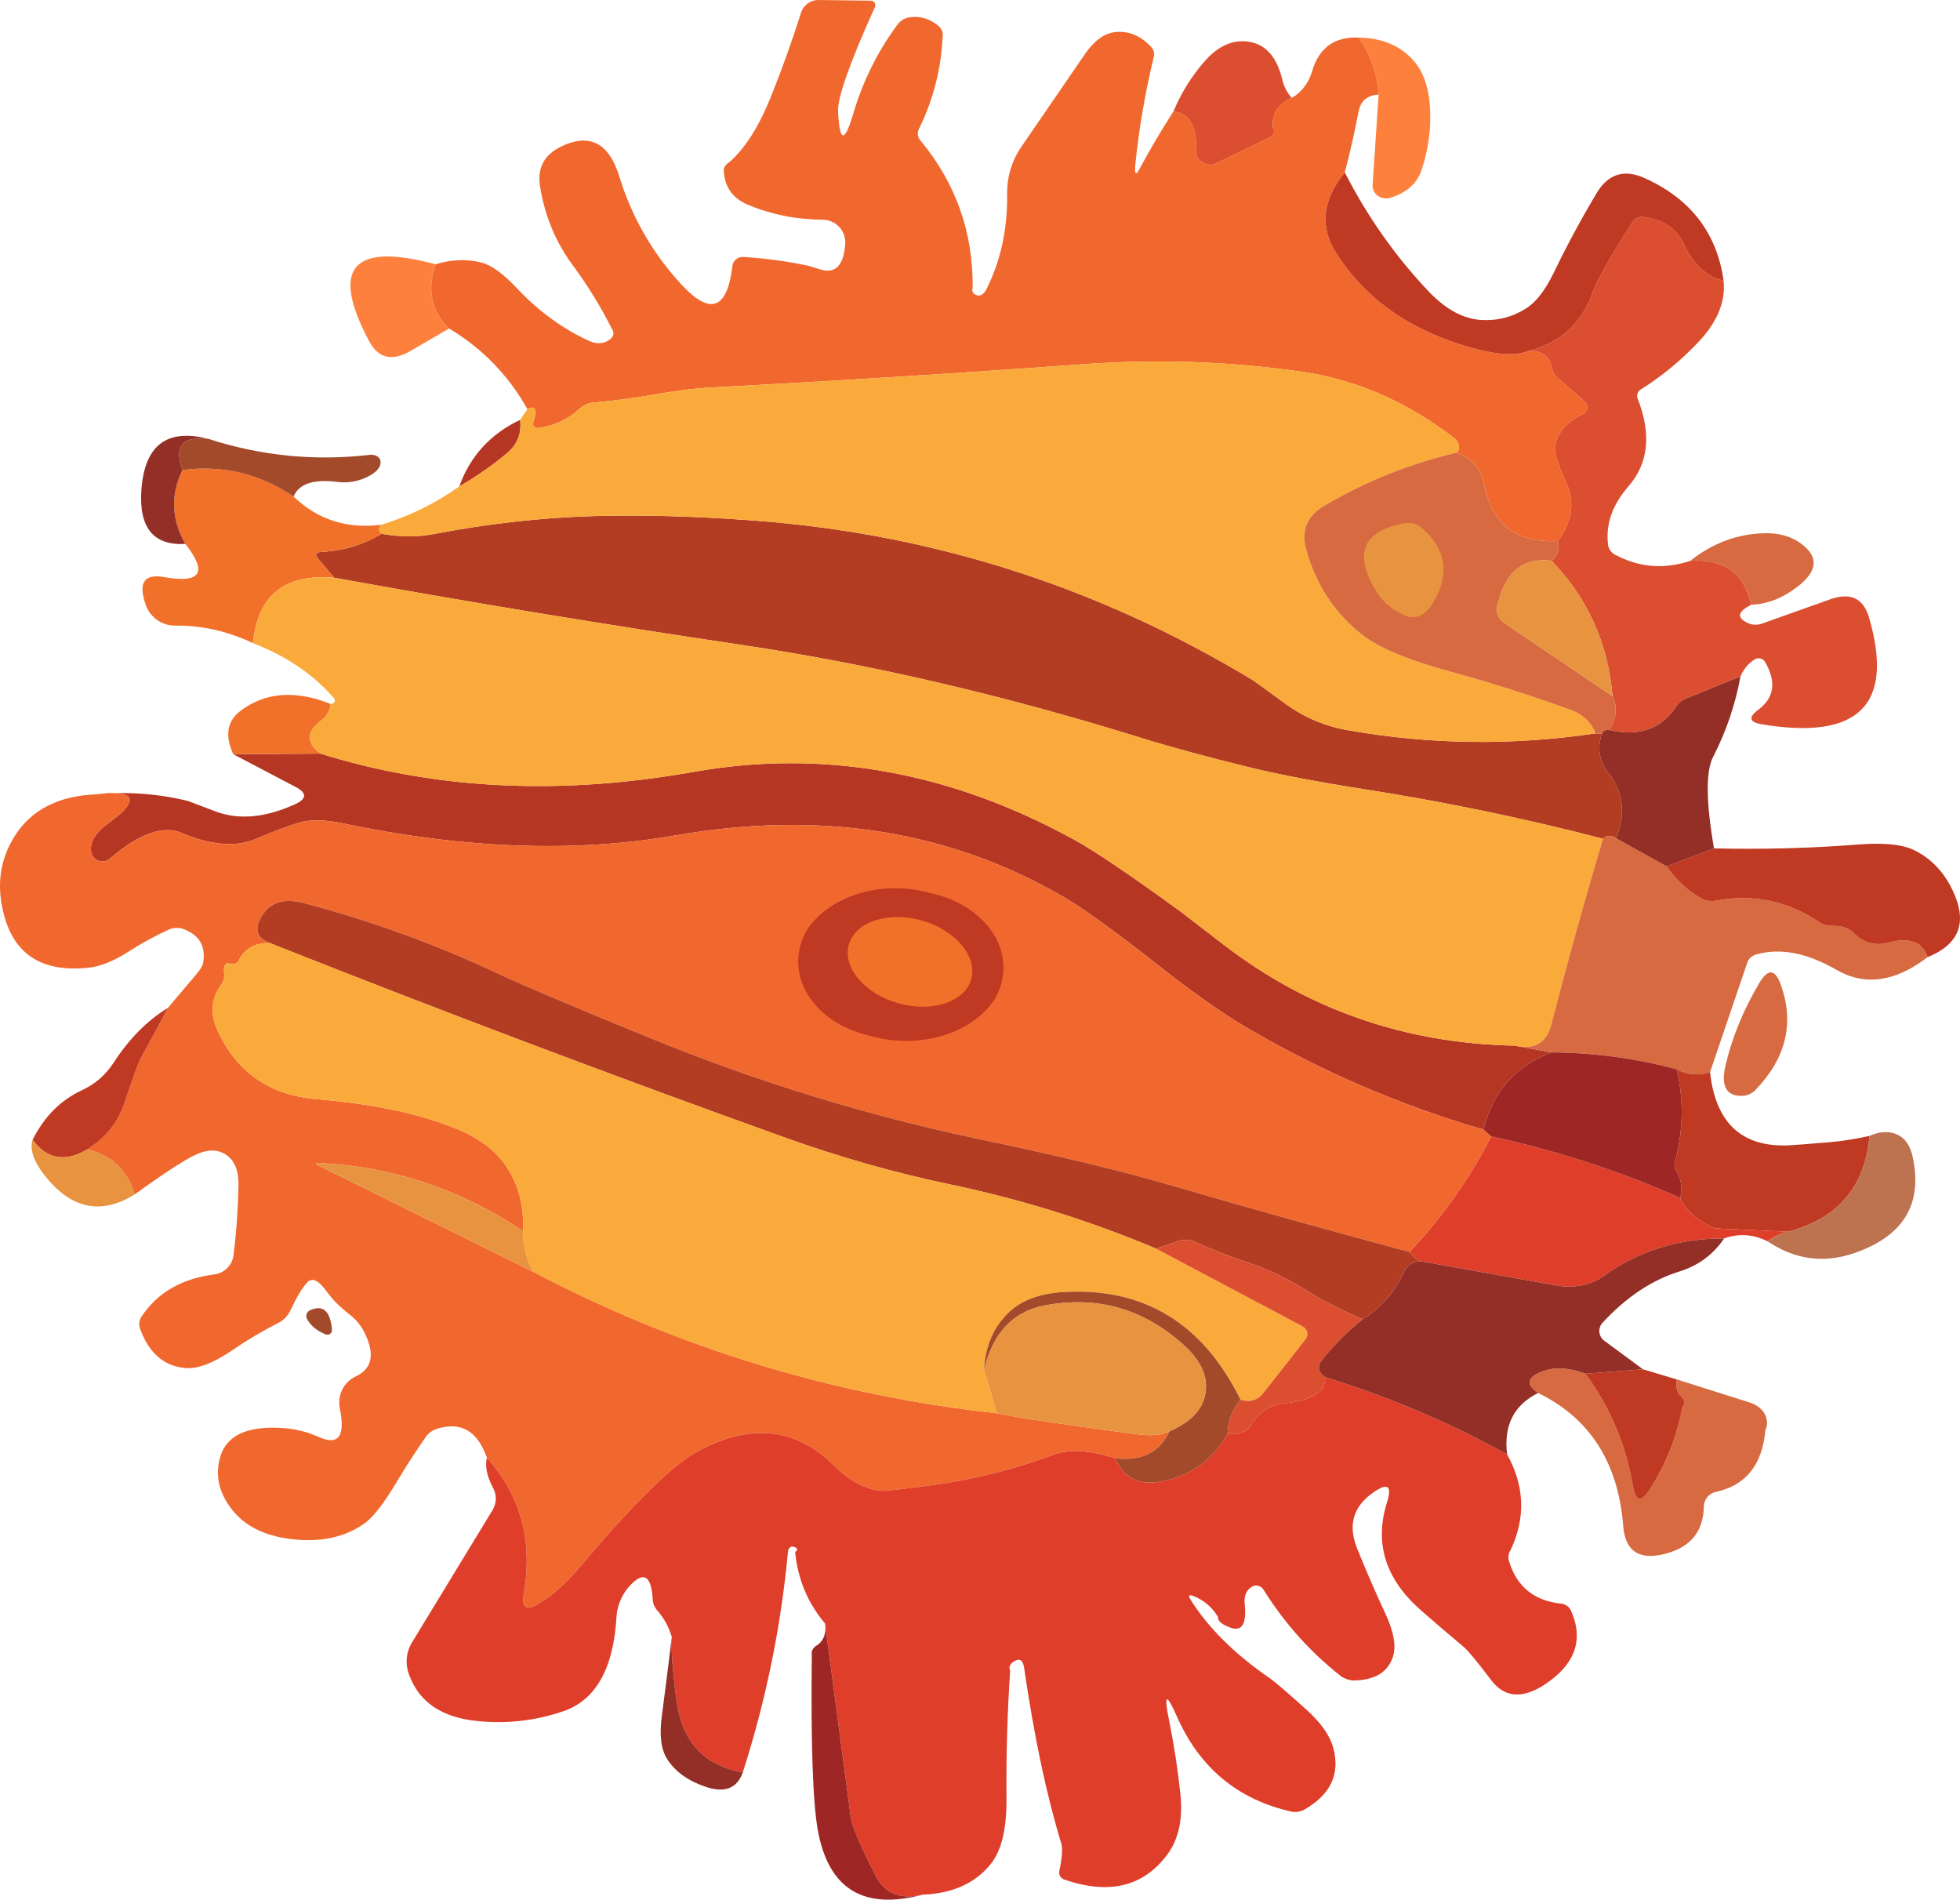 <?xml version="1.0" encoding="UTF-8" standalone="no"?><!-- Generator: Gravit.io --><svg xmlns="http://www.w3.org/2000/svg" xmlns:xlink="http://www.w3.org/1999/xlink" style="isolation:isolate" viewBox="802.475 644.642 144.886 140.4" width="144.886pt" height="140.4pt"><defs><clipPath id="_clipPath_0O6oOUb6HaNIKyqPQiwvopwUyuZHdMdO"><rect x="802.475" y="644.642" width="144.886" height="140.4"/></clipPath></defs><g clip-path="url(#_clipPath_0O6oOUb6HaNIKyqPQiwvopwUyuZHdMdO)"><rect x="802.475" y="644.642" width="144.886" height="140.4" style="fill:rgb(6,6,6)" fill-opacity="0"/><path d=" M 902.925 647.422 Q 905.294 647.452 906.745 648.882 Q 907.985 650.102 908.164 652.342 Q 908.365 654.802 907.555 657.222 Q 907.044 658.742 905.145 659.292 C 904.825 659.351 904.493 659.262 904.255 659.054 C 904.017 658.845 903.901 658.543 903.944 658.242 L 904.384 651.632 Q 904.235 649.362 902.925 647.422 Z " fill="rgb(253,129,61)"/><path d=" M 834.675 664.172 Q 833.705 667.022 835.675 668.922 L 832.815 670.582 Q 830.775 671.772 829.745 669.832 Q 825.444 661.712 834.675 664.172 Z " fill="rgb(253,129,61)"/><path d=" M 840.925 675.672 Q 841.104 677.182 839.935 678.152 Q 838.284 679.522 836.425 680.592 Q 837.634 677.232 840.925 675.672 Z " fill="rgb(181,54,35)"/><path d=" M 826.175 700.342 Q 838.925 704.322 853.735 701.692 Q 868.095 699.142 881.865 706.692 Q 884.164 707.952 889.784 712.042 Q 889.854 712.092 892.875 714.422 Q 902.275 721.672 914.425 721.922 L 917.175 722.422 Q 913.155 723.932 912.134 728.132 Q 902.784 725.402 894.465 720.492 Q 891.865 718.962 887.784 715.742 Q 883.294 712.222 881.115 710.942 Q 868.474 703.582 852.425 706.382 Q 841.284 708.322 827.805 705.492 Q 825.824 705.072 824.544 705.452 Q 823.284 705.832 821.425 706.632 Q 819.205 707.592 815.895 706.202 Q 813.824 705.332 810.595 708.102 C 810.371 708.296 810.063 708.358 809.782 708.266 C 809.501 708.173 809.289 707.94 809.224 707.652 Q 808.995 706.572 810.495 705.472 Q 811.405 704.812 811.634 704.542 Q 813.055 702.932 809.675 703.342 Q 813.065 703.032 816.375 703.842 Q 816.414 703.852 818.405 704.612 Q 820.985 705.582 824.284 704.082 Q 825.615 703.472 824.305 702.792 L 819.715 700.382 L 826.175 700.342 Z " fill="rgb(181,54,35)"/><path d=" M 889.215 652.882 Q 890.985 653.062 890.895 655.732 C 890.851 656.06 890.995 656.385 891.275 656.594 C 891.555 656.803 891.933 656.867 892.275 656.762 L 896.215 654.852 C 896.626 654.699 896.776 654.355 896.555 654.072 Q 896.465 652.512 897.965 651.882 Q 899.085 651.212 899.474 649.892 Q 900.245 647.292 902.925 647.422 Q 904.235 649.362 904.384 651.632 Q 903.745 651.652 903.324 652.032 Q 903.015 652.312 902.884 652.972 Q 902.465 655.192 901.884 657.382 Q 899.405 660.422 901.235 663.322 Q 904.565 668.592 911.615 670.442 Q 914.115 671.102 915.425 670.592 Q 916.955 670.522 917.194 671.822 C 917.232 672.121 917.396 672.398 917.655 672.602 L 919.574 674.272 C 919.755 674.412 919.84 674.63 919.799 674.845 C 919.758 675.059 919.596 675.237 919.375 675.312 Q 917.645 676.152 917.425 677.682 Q 917.324 678.302 918.235 680.262 Q 919.254 682.442 917.634 684.632 Q 912.965 684.842 912.175 680.382 Q 911.895 678.782 910.175 678.092 Q 910.595 677.502 909.865 676.942 Q 904.664 672.972 898.675 672.112 Q 890.705 670.972 882.664 671.552 Q 868.935 672.552 855.175 673.272 Q 853.315 673.362 850.715 673.822 Q 848.495 674.212 846.235 674.402 C 845.911 674.45 845.613 674.587 845.384 674.792 Q 844.034 676.052 842.224 676.282 C 842.106 676.286 841.994 676.234 841.929 676.144 C 841.863 676.055 841.854 675.94 841.905 675.842 Q 842.345 674.412 841.465 674.882 Q 839.354 671.122 835.675 668.922 Q 833.705 667.022 834.675 664.172 Q 836.444 663.632 838.085 664.052 Q 839.194 664.352 840.694 665.952 Q 843.065 668.472 845.985 669.822 Q 846.875 670.232 847.555 669.732 C 847.837 669.547 847.903 669.199 847.705 668.942 Q 846.455 666.462 844.805 664.232 Q 842.944 661.722 842.405 658.482 Q 842.044 656.392 843.955 655.472 Q 847.104 653.952 848.254 657.682 Q 849.655 662.222 852.865 665.692 Q 856.044 669.112 856.615 664.302 C 856.662 663.906 857.011 663.614 857.414 663.632 Q 859.854 663.782 862.224 664.282 Q 862.294 664.302 863.095 664.552 Q 864.794 665.072 864.955 662.662 C 864.985 662.202 864.824 661.75 864.509 661.413 C 864.195 661.076 863.755 660.884 863.294 660.882 Q 860.365 660.862 857.754 659.772 Q 856.134 659.082 855.995 657.432 C 855.909 657.132 856.06 656.821 856.384 656.632 Q 858.104 655.132 859.425 651.882 Q 860.634 648.892 861.694 645.572 C 861.873 645.011 862.402 644.632 862.995 644.642 L 866.854 644.692 C 866.965 644.693 867.067 644.749 867.128 644.842 C 867.188 644.934 867.198 645.051 867.155 645.152 Q 864.354 651.352 864.425 652.882 Q 864.585 656.292 865.534 653.092 Q 866.595 649.472 868.815 646.462 C 868.989 646.216 869.266 646.031 869.595 645.942 Q 870.845 645.722 871.815 646.532 C 872.089 646.746 872.217 647.066 872.155 647.382 Q 871.985 650.962 870.395 654.192 C 870.264 654.463 870.307 654.784 870.504 655.012 Q 874.444 659.752 874.375 665.942 C 874.319 666.063 874.341 666.198 874.434 666.306 C 874.526 666.414 874.678 666.483 874.845 666.492 Q 875.185 666.422 875.365 666.072 Q 876.965 662.932 876.925 659.002 Q 876.895 657.062 877.995 655.462 Q 880.125 652.342 882.645 648.682 Q 883.694 647.142 884.914 647.012 Q 886.384 646.862 887.534 648.072 C 887.776 648.299 887.856 648.625 887.745 648.922 Q 886.824 652.752 886.414 656.662 Q 886.284 657.912 886.685 657.172 Q 887.865 654.972 889.215 652.882 Z " fill="rgb(241,104,47)"/><path d=" M 809.675 703.342 Q 813.055 702.932 811.634 704.542 Q 811.405 704.812 810.495 705.472 Q 808.995 706.572 809.224 707.652 C 809.289 707.94 809.501 708.173 809.782 708.266 C 810.063 708.358 810.371 708.296 810.595 708.102 Q 813.824 705.332 815.895 706.202 Q 819.205 707.592 821.425 706.632 Q 823.284 705.832 824.544 705.452 Q 825.824 705.072 827.805 705.492 Q 841.284 708.322 852.425 706.382 Q 868.474 703.582 881.115 710.942 Q 883.294 712.222 887.784 715.742 Q 891.865 718.962 894.465 720.492 Q 902.784 725.402 912.134 728.132 L 912.715 728.632 Q 910.305 733.332 906.675 737.172 Q 897.664 734.762 888.715 732.152 Q 883.715 730.692 874.965 728.852 Q 862.435 726.222 850.544 721.362 Q 842.115 717.922 839.235 716.572 Q 832.315 713.322 824.925 711.382 Q 822.555 710.762 821.675 712.632 Q 821.104 713.842 822.425 714.342 Q 820.754 714.302 820.104 715.672 C 819.988 715.855 819.735 715.94 819.504 715.872 Q 818.965 715.672 819.044 716.582 C 819.085 716.893 818.996 717.207 818.794 717.462 Q 817.724 718.952 818.555 720.792 Q 820.675 725.452 825.925 725.882 Q 831.854 726.372 835.884 727.932 Q 838.574 728.962 839.794 730.692 Q 841.284 732.792 841.134 735.632 Q 834.305 731.032 826.104 730.592 Q 825.574 730.562 826.055 730.802 L 841.884 738.632 Q 858.015 747.102 876.175 749.092 Q 878.034 749.512 886.425 750.632 Q 888.145 750.862 888.925 750.422 Q 887.865 752.752 884.925 752.422 Q 882.065 751.522 880.425 752.132 Q 875.965 753.792 871.275 754.422 Q 867.995 754.862 867.595 754.822 Q 865.815 754.632 864.115 752.942 Q 859.854 748.722 853.985 751.942 Q 851.265 753.442 845.425 760.352 Q 843.805 762.282 842.275 763.172 Q 840.925 763.972 841.194 762.432 Q 842.215 756.552 838.465 752.382 Q 837.425 749.372 834.705 750.262 C 834.38 750.388 834.114 750.595 833.944 750.852 Q 832.824 752.452 831.824 754.132 Q 830.414 756.492 829.474 757.192 Q 827.275 758.802 823.925 758.382 Q 821.074 758.022 819.655 756.252 Q 818.145 754.352 818.765 752.282 Q 819.495 749.892 823.465 750.192 Q 824.815 750.292 826.055 750.852 Q 828.224 751.822 827.595 748.722 C 827.396 747.755 827.889 746.778 828.784 746.362 Q 830.615 745.502 829.395 743.082 Q 829.025 742.352 828.375 741.842 Q 827.254 740.972 826.625 740.092 Q 825.745 738.862 825.205 739.402 Q 824.655 739.972 823.944 741.492 C 823.757 741.888 823.444 742.211 823.055 742.412 Q 821.294 743.302 819.694 744.402 Q 817.555 745.872 816.175 745.752 Q 813.815 745.542 812.835 742.862 C 812.719 742.56 812.756 742.222 812.935 741.952 Q 814.694 739.292 818.315 738.832 C 819.056 738.738 819.64 738.159 819.735 737.422 Q 820.044 735.012 820.104 732.252 Q 820.125 730.932 819.534 730.292 Q 818.634 729.322 817.175 729.882 Q 816.025 730.322 812.425 732.922 Q 811.634 730.242 808.925 729.592 Q 810.944 728.312 811.645 726.252 Q 812.634 723.292 812.884 722.842 Q 813.914 721.002 814.884 719.132 L 816.985 716.652 Q 817.425 716.122 817.485 715.832 Q 817.835 713.902 815.905 713.262 C 815.595 713.191 815.266 713.216 814.974 713.332 Q 813.455 714.032 812.044 714.932 Q 810.354 716.022 809.034 716.162 Q 804.074 716.692 802.835 712.492 Q 801.854 709.162 803.544 706.462 Q 805.395 703.492 809.675 703.342 Z " fill="rgb(241,104,47)"/><path d=" M 920.425 698.842 L 920.884 698.882 Q 920.354 700.452 921.335 701.712 Q 923.065 703.952 921.925 706.592 Q 921.414 706.222 920.965 706.632 Q 912.284 704.382 903.435 702.992 Q 898.194 702.172 894.985 701.392 Q 890.074 700.192 886.675 699.132 Q 871.515 694.432 857.395 692.322 Q 842.245 690.072 827.175 687.342 L 825.965 685.892 Q 825.615 685.462 826.235 685.432 Q 828.655 685.312 830.675 684.092 Q 832.754 684.452 834.425 684.132 Q 840.525 682.952 846.414 682.782 Q 851.845 682.632 858.435 683.132 Q 878.055 684.632 895.025 694.872 Q 895.134 694.932 897.565 696.702 Q 899.615 698.182 902.175 698.622 Q 911.284 700.212 920.425 698.842 Z " fill="rgb(179,61,34)"/><path d=" M 906.675 737.172 Q 906.965 737.582 907.425 737.842 Q 906.585 737.942 906.235 738.692 Q 905.235 740.882 903.215 742.132 Q 901.044 741.252 899.044 740.012 Q 896.944 738.702 894.875 738.012 Q 892.705 737.292 890.625 736.342 C 890.33 736.26 890.004 736.256 889.705 736.332 L 887.925 736.922 Q 880.555 733.822 872.715 732.182 Q 866.534 730.882 860.595 728.752 Q 841.384 721.862 822.425 714.342 Q 821.104 713.842 821.675 712.632 Q 822.555 710.762 824.925 711.382 Q 832.315 713.322 839.235 716.572 Q 842.115 717.922 850.544 721.362 Q 862.435 726.222 874.965 728.852 Q 883.715 730.692 888.715 732.152 Q 897.664 734.762 906.675 737.172 Z " fill="rgb(179,61,34)"/><path d=" M 824.175 681.342 Q 826.854 683.912 830.675 683.422 Q 830.324 683.732 830.675 684.092 Q 828.655 685.312 826.235 685.432 Q 825.615 685.462 825.965 685.892 L 827.175 687.342 Q 821.685 686.872 821.175 692.172 Q 818.354 690.842 815.435 690.882 C 814.456 690.891 813.581 690.28 813.254 689.362 Q 812.384 686.902 814.595 687.292 Q 818.685 688.022 816.175 684.842 Q 814.625 682.092 815.965 679.382 Q 820.425 678.802 824.175 681.342 Z " fill="rgb(242,113,42)"/><path d=" M 826.925 696.672 Q 826.824 697.442 826.205 697.902 Q 824.555 699.162 826.175 700.342 L 819.715 700.382 Q 818.775 698.312 820.235 697.192 Q 822.985 695.102 826.925 696.672 Z " fill="rgb(242,113,42)"/><path d=" M 910.175 678.092 Q 905.025 679.282 900.354 682.022 Q 898.444 683.142 899.034 685.282 Q 900.104 689.112 903.104 691.512 Q 904.944 692.982 909.655 694.272 Q 914.205 695.512 918.634 697.132 Q 919.925 697.612 920.425 698.842 Q 911.284 700.212 902.175 698.622 Q 899.615 698.182 897.565 696.702 Q 895.134 694.932 895.025 694.872 Q 878.055 684.632 858.435 683.132 Q 851.845 682.632 846.414 682.782 Q 840.525 682.952 834.425 684.132 Q 832.754 684.452 830.675 684.092 Q 830.324 683.732 830.675 683.422 Q 833.784 682.472 836.425 680.592 Q 838.284 679.522 839.935 678.152 Q 841.104 677.182 840.925 675.672 L 841.465 674.882 Q 842.345 674.412 841.905 675.842 C 841.854 675.94 841.863 676.055 841.929 676.144 C 841.994 676.234 842.106 676.286 842.224 676.282 Q 844.034 676.052 845.384 674.792 C 845.613 674.587 845.911 674.45 846.235 674.402 Q 848.495 674.212 850.715 673.822 Q 853.315 673.362 855.175 673.272 Q 868.935 672.552 882.664 671.552 Q 890.705 670.972 898.675 672.112 Q 904.664 672.972 909.865 676.942 Q 910.595 677.502 910.175 678.092 Z " fill="rgb(250,170,58)"/><path d=" M 827.175 687.342 Q 842.245 690.072 857.395 692.322 Q 871.515 694.432 886.675 699.132 Q 890.074 700.192 894.985 701.392 Q 898.194 702.172 903.435 702.992 Q 912.284 704.382 920.965 706.632 Q 918.925 713.472 917.145 720.372 Q 916.625 722.422 914.425 721.922 Q 902.275 721.672 892.875 714.422 Q 889.854 712.092 889.784 712.042 Q 884.164 707.952 881.865 706.692 Q 868.095 699.142 853.735 701.692 Q 838.925 704.322 826.175 700.342 Q 824.555 699.162 826.205 697.902 Q 826.824 697.442 826.925 696.672 Q 827.425 696.552 827.115 696.192 Q 824.865 693.612 821.175 692.172 Q 821.685 686.872 827.175 687.342 Z " fill="rgb(250,170,58)"/><path d=" M 822.425 714.342 Q 841.384 721.862 860.595 728.752 Q 866.534 730.882 872.715 732.182 Q 880.555 733.822 887.925 736.922 L 898.784 742.682 C 898.951 742.772 899.069 742.93 899.106 743.113 C 899.142 743.297 899.094 743.487 898.974 743.632 Q 897.534 745.482 895.875 747.582 Q 895.224 748.412 894.175 748.092 Q 890.004 739.622 881.125 740.132 Q 878.495 740.282 877.085 741.602 Q 875.365 743.202 875.215 745.882 L 876.175 749.092 Q 858.015 747.102 841.884 738.632 Q 841.134 737.202 841.134 735.632 Q 841.284 732.792 839.794 730.692 Q 838.574 728.962 835.884 727.932 Q 831.854 726.372 825.925 725.882 Q 820.675 725.452 818.555 720.792 Q 817.724 718.952 818.794 717.462 C 818.996 717.207 819.085 716.893 819.044 716.582 Q 818.965 715.672 819.504 715.872 C 819.735 715.94 819.988 715.855 820.104 715.672 Q 820.754 714.302 822.425 714.342 Z " fill="rgb(250,170,58)"/><path d=" M 897.965 651.882 Q 896.465 652.512 896.555 654.072 C 896.776 654.355 896.626 654.699 896.215 654.852 L 892.275 656.762 C 891.933 656.867 891.555 656.803 891.275 656.594 C 890.995 656.385 890.851 656.06 890.895 655.732 Q 890.985 653.062 889.215 652.882 Q 890.074 650.832 891.504 649.192 Q 892.884 647.612 894.465 647.692 Q 896.625 647.802 897.275 650.562 Q 897.455 651.312 897.965 651.882 Z " fill="rgb(220,78,48)"/><path d=" M 929.884 665.382 Q 930.125 667.642 928.115 669.822 Q 926.164 671.922 923.745 673.442 C 923.524 673.582 923.436 673.86 923.534 674.102 Q 925.074 678.022 922.865 680.572 Q 921.065 682.632 921.345 684.892 C 921.377 685.202 921.567 685.478 921.854 685.632 Q 924.504 687.062 927.425 686.092 Q 931.164 685.822 931.925 689.342 Q 930.395 690.112 931.705 690.702 C 932.006 690.833 932.35 690.851 932.664 690.752 L 937.745 688.942 Q 940.004 688.132 940.634 690.272 Q 943.465 699.962 932.705 698.172 Q 931.324 697.942 932.444 697.102 Q 934.235 695.772 932.944 693.552 C 932.8 693.313 932.482 693.225 932.224 693.352 Q 931.504 693.782 931.134 694.632 L 927.164 696.242 C 926.826 696.373 926.562 696.573 926.414 696.812 Q 924.754 699.362 921.425 698.592 Q 922.245 697.262 921.675 696.092 Q 921.175 690.242 917.175 686.092 Q 917.845 685.512 917.634 684.632 Q 919.254 682.442 918.235 680.262 Q 917.324 678.302 917.425 677.682 Q 917.645 676.152 919.375 675.312 C 919.596 675.237 919.758 675.059 919.799 674.845 C 919.84 674.63 919.755 674.412 919.574 674.272 L 917.655 672.602 C 917.396 672.398 917.232 672.121 917.194 671.822 Q 916.955 670.522 915.425 670.592 Q 918.995 669.702 920.235 666.192 Q 920.705 664.862 923.155 661.052 C 923.315 660.799 923.613 660.652 923.925 660.672 Q 926.134 660.952 926.925 662.632 Q 928.025 664.972 929.884 665.382 Z " fill="rgb(220,78,48)"/><path d=" M 903.215 742.132 Q 901.534 743.482 900.194 745.162 Q 899.645 745.852 900.425 746.422 Q 900.565 748.032 897.335 748.372 C 896.323 748.479 895.431 749.079 894.955 749.972 Q 894.574 750.692 893.215 750.632 Q 893.265 749.152 894.175 748.092 Q 895.224 748.412 895.875 747.582 Q 897.534 745.482 898.974 743.632 C 899.094 743.487 899.142 743.297 899.106 743.113 C 899.069 742.93 898.951 742.772 898.784 742.682 L 887.925 736.922 L 889.705 736.332 C 890.004 736.256 890.33 736.26 890.625 736.342 Q 892.705 737.292 894.875 738.012 Q 896.944 738.702 899.044 740.012 Q 901.044 741.252 903.215 742.132 Z " fill="rgb(220,78,48)"/><path d=" M 910.175 678.092 Q 911.895 678.782 912.175 680.382 Q 912.965 684.842 917.634 684.632 Q 917.845 685.512 917.175 686.092 Q 914.034 685.682 913.185 689.332 C 913.015 689.834 913.213 690.38 913.675 690.682 L 921.675 696.092 Q 922.245 697.262 921.425 698.592 Q 921.004 698.562 920.884 698.882 L 920.425 698.842 Q 919.925 697.612 918.634 697.132 Q 914.205 695.512 909.655 694.272 Q 904.944 692.982 903.104 691.512 Q 900.104 689.112 899.034 685.282 Q 898.444 683.142 900.354 682.022 Q 905.025 679.282 910.175 678.092 Z " fill="rgb(215,106,64)"/><path d=" M 931.925 689.342 Q 931.164 685.822 927.425 686.092 Q 929.925 684.102 932.955 684.052 Q 934.585 684.022 935.685 684.872 Q 937.835 686.532 934.585 688.522 Q 933.354 689.272 931.925 689.342 Z " fill="rgb(215,106,64)"/><path d=" M 921.925 706.592 L 925.675 708.672 Q 926.715 710.182 928.305 711.092 C 928.584 711.217 928.908 711.263 929.224 711.222 Q 933.465 710.402 937.015 712.842 C 937.28 712.992 937.598 713.072 937.925 713.072 Q 938.955 713.022 939.595 713.682 C 940.23 714.318 941.158 714.563 942.025 714.322 Q 944.395 713.662 944.965 715.382 Q 941.384 718.132 938.235 716.322 Q 934.985 714.442 932.335 715.172 C 932.002 715.259 931.744 715.48 931.645 715.762 L 928.884 723.882 Q 927.625 724.302 926.425 723.672 Q 921.884 722.452 917.175 722.422 L 914.425 721.922 Q 916.625 722.422 917.145 720.372 Q 918.925 713.472 920.965 706.632 Q 921.414 706.222 921.925 706.592 Z " fill="rgb(215,106,64)"/><path d=" M 932.525 717.292 Q 933.495 715.652 934.125 717.452 Q 935.634 721.702 932.215 725.222 C 931.997 725.442 931.695 725.588 931.365 725.632 Q 929.485 725.742 930.025 723.402 Q 930.745 720.302 932.525 717.292 Z " fill="rgb(215,106,64)"/><path d=" M 919.675 746.172 Q 922.395 749.862 923.194 754.512 Q 923.485 756.172 924.405 754.762 Q 926.215 751.952 926.845 748.622 C 927.08 748.328 926.99 747.98 926.615 747.732 Q 926.305 747.202 926.425 746.592 L 931.865 748.312 C 932.854 748.645 933.34 749.538 932.974 750.352 Q 932.625 754.192 929.315 754.902 C 928.804 755.013 928.436 755.46 928.425 755.982 Q 928.375 758.892 925.294 759.542 Q 922.675 760.092 922.465 757.422 Q 921.914 750.392 916.175 747.592 Q 914.914 746.752 916.175 746.132 Q 917.645 745.402 919.675 746.172 Z " fill="rgb(215,106,64)"/><path d=" M 901.884 657.382 Q 904.365 662.252 908.074 666.172 Q 910.004 668.202 912.025 668.292 Q 913.845 668.382 915.354 667.392 Q 916.405 666.692 917.324 664.812 Q 918.775 661.802 920.495 658.922 Q 921.784 656.772 924.065 657.812 Q 929.145 660.112 929.884 665.382 Q 928.025 664.972 926.925 662.632 Q 926.134 660.952 923.925 660.672 C 923.613 660.652 923.315 660.799 923.155 661.052 Q 920.705 664.862 920.235 666.192 Q 918.995 669.702 915.425 670.592 Q 914.115 671.102 911.615 670.442 Q 904.565 668.592 901.235 663.322 Q 899.405 660.422 901.884 657.382 Z " fill="rgb(191,57,35)"/><path d=" M 944.965 715.382 Q 944.395 713.662 942.025 714.322 C 941.158 714.563 940.23 714.318 939.595 713.682 Q 938.955 713.022 937.925 713.072 C 937.598 713.072 937.28 712.992 937.015 712.842 Q 933.465 710.402 929.224 711.222 C 928.908 711.263 928.584 711.217 928.305 711.092 Q 926.715 710.182 925.675 708.672 L 929.175 707.342 Q 934.555 707.472 939.914 707.052 Q 942.585 706.852 943.854 707.422 Q 945.815 708.322 946.824 710.462 Q 948.495 713.962 944.965 715.382 Z " fill="rgb(191,57,35)"/><path d=" M 814.884 719.132 Q 813.914 721.002 812.884 722.842 Q 812.634 723.292 811.645 726.252 Q 810.944 728.312 808.925 729.592 Q 806.474 731.042 804.884 728.882 Q 806.185 726.302 808.525 725.222 Q 809.995 724.542 810.875 723.182 Q 812.585 720.542 814.884 719.132 Z " fill="rgb(191,57,35)"/><path d=" M 926.425 723.672 Q 927.625 724.302 928.884 723.882 Q 929.495 729.502 934.675 729.292 Q 935.025 729.282 937.685 729.062 Q 939.185 728.932 940.675 728.592 Q 940.175 734.212 934.675 735.672 L 929.565 735.442 Q 929.145 735.422 928.875 735.272 Q 927.115 734.302 926.675 733.172 Q 926.944 732.192 926.444 731.292 C 926.251 731.025 926.203 730.7 926.315 730.402 Q 927.205 727.052 926.425 723.672 Z " fill="rgb(191,57,35)"/><path d=" M 923.925 745.842 L 926.425 746.592 Q 926.305 747.202 926.615 747.732 C 926.99 747.98 927.08 748.328 926.845 748.622 Q 926.215 751.952 924.405 754.762 Q 923.485 756.172 923.194 754.512 Q 922.395 749.862 919.675 746.172 L 923.925 745.842 Z " fill="rgb(191,57,35)"/><path d=" M 912.715 728.632 Q 919.935 730.192 926.675 733.172 Q 927.115 734.302 928.875 735.272 Q 929.145 735.422 929.565 735.442 L 934.675 735.672 Q 933.815 735.862 933.134 736.382 Q 931.534 735.592 929.925 736.172 Q 924.925 736.162 921.074 738.912 Q 919.544 740.012 917.444 739.632 L 907.425 737.842 Q 906.965 737.582 906.675 737.172 Q 910.305 733.332 912.715 728.632 Z " fill="rgb(223,62,42)"/><path d=" M 900.425 746.422 Q 907.455 748.582 913.884 752.132 Q 915.824 755.632 914.145 759.192 C 913.959 759.478 913.927 759.816 914.055 760.122 Q 914.925 762.842 917.865 763.162 C 918.186 763.199 918.46 763.382 918.585 763.642 Q 919.965 766.652 917.125 768.812 Q 914.315 770.952 912.694 768.802 Q 911.145 766.752 910.664 766.352 Q 909.044 765.002 907.465 763.612 Q 903.585 760.182 905.004 755.672 Q 905.585 753.832 903.995 754.942 Q 901.754 756.502 902.794 759.082 Q 903.784 761.542 904.905 763.942 Q 905.815 765.922 905.444 767.082 Q 904.875 768.832 902.474 768.842 C 902.143 768.812 901.831 768.696 901.585 768.512 Q 898.175 765.822 895.865 762.112 C 895.722 761.881 895.41 761.771 895.125 761.852 Q 894.384 762.212 894.485 763.192 Q 894.735 765.612 893.164 764.822 C 892.728 764.65 892.483 764.394 892.504 764.132 Q 891.854 763.062 890.705 762.602 Q 890.194 762.402 890.485 762.872 Q 892.455 766.012 896.365 768.692 Q 896.884 769.052 899.055 771.002 Q 900.675 772.472 901.034 773.832 Q 901.815 776.732 898.865 778.402 C 898.581 778.548 898.251 778.594 897.935 778.532 Q 891.985 777.192 889.474 771.502 Q 888.294 768.832 888.895 771.792 Q 889.444 774.502 889.735 777.262 Q 890.015 780.022 888.765 781.702 Q 886.125 785.272 881.145 783.552 C 880.872 783.459 880.716 783.178 880.784 782.902 Q 881.095 781.442 880.925 780.882 Q 879.294 775.552 878.175 767.882 Q 878.065 767.162 877.585 767.352 C 877.186 767.505 877.002 767.83 877.145 768.132 Q 876.835 772.842 876.875 777.562 Q 876.905 780.922 875.715 782.402 Q 873.995 784.542 870.675 784.672 Q 868.224 785.232 867.235 783.322 Q 865.495 779.932 865.365 778.942 L 863.465 764.632 Q 861.534 762.342 861.254 759.332 C 861.381 759.277 861.431 759.187 861.381 759.102 C 861.331 759.017 861.191 758.954 861.025 758.942 Q 860.905 758.942 860.805 759.082 Q 860.735 759.172 860.724 759.322 Q 859.944 767.662 857.384 775.632 Q 853.104 774.892 852.485 770.322 Q 852.044 766.982 852.134 765.632 Q 851.824 764.552 851.085 763.692 C 850.859 763.447 850.732 763.14 850.724 762.822 Q 850.574 760.452 849.315 761.562 C 848.558 762.233 848.101 763.175 848.044 764.182 Q 847.705 769.872 844.125 771.112 Q 841.004 772.182 837.685 771.832 Q 833.854 771.422 832.745 768.492 C 832.389 767.635 832.489 766.668 833.015 765.892 L 838.865 756.282 C 839.201 755.753 839.213 755.092 838.895 754.552 Q 838.245 753.312 838.465 752.382 Q 842.215 756.552 841.194 762.432 Q 840.925 763.972 842.275 763.172 Q 843.805 762.282 845.425 760.352 Q 851.265 753.442 853.985 751.942 Q 859.854 748.722 864.115 752.942 Q 865.815 754.632 867.595 754.822 Q 867.995 754.862 871.275 754.422 Q 875.965 753.792 880.425 752.132 Q 882.065 751.522 884.925 752.422 Q 885.854 754.622 888.375 754.122 Q 891.585 753.492 893.215 750.632 Q 894.574 750.692 894.955 749.972 C 895.431 749.079 896.323 748.479 897.335 748.372 Q 900.565 748.032 900.425 746.422 Z " fill="rgb(223,62,42)"/><path d=" M 917.175 722.422 Q 921.884 722.452 926.425 723.672 Q 927.205 727.052 926.315 730.402 C 926.203 730.7 926.251 731.025 926.444 731.292 Q 926.944 732.192 926.675 733.172 Q 919.935 730.192 912.715 728.632 L 912.134 728.132 Q 913.155 723.932 917.175 722.422 Z " fill="rgb(158,39,37)"/><path d=" M 863.465 764.632 L 865.365 778.942 Q 865.495 779.932 867.235 783.322 Q 868.224 785.232 870.675 784.672 Q 864.095 786.422 862.925 779.882 Q 862.375 776.792 862.485 766.942 C 862.426 766.661 862.592 766.379 862.914 766.212 Q 863.615 765.692 863.465 764.632 Z " fill="rgb(158,39,37)"/><path d=" M 817.925 677.092 Q 814.995 676.722 815.965 679.382 Q 814.625 682.092 816.175 684.842 Q 812.645 685.032 812.925 680.882 Q 813.265 675.862 817.925 677.092 Z " fill="rgb(147,47,39)"/><path d=" M 931.134 694.632 Q 930.565 697.752 929.115 700.572 Q 928.284 702.172 929.175 707.342 L 925.675 708.672 L 921.925 706.592 Q 923.065 703.952 921.335 701.712 Q 920.354 700.452 920.884 698.882 Q 921.004 698.562 921.425 698.592 Q 924.754 699.362 926.414 696.812 C 926.562 696.573 926.826 696.373 927.164 696.242 L 931.134 694.632 Z " fill="rgb(147,47,39)"/><path d=" M 929.925 736.172 Q 928.715 737.962 926.625 738.612 Q 923.585 739.552 920.965 742.372 C 920.767 742.571 920.673 742.842 920.705 743.114 C 920.738 743.386 920.895 743.63 921.134 743.782 L 923.925 745.842 L 919.675 746.172 Q 917.645 745.402 916.175 746.132 Q 914.914 746.752 916.175 747.592 Q 913.485 748.932 913.884 752.132 Q 907.455 748.582 900.425 746.422 Q 899.645 745.852 900.194 745.162 Q 901.534 743.482 903.215 742.132 Q 905.235 740.882 906.235 738.692 Q 906.585 737.942 907.425 737.842 L 917.444 739.632 Q 919.544 740.012 921.074 738.912 Q 924.925 736.162 929.925 736.172 Z " fill="rgb(147,47,39)"/><path d=" M 852.134 765.632 Q 852.044 766.982 852.485 770.322 Q 853.104 774.892 857.384 775.632 Q 856.754 777.422 854.615 776.692 Q 852.685 776.042 851.794 774.652 Q 851.115 773.592 851.395 771.492 Q 851.784 768.562 852.134 765.632 Z " fill="rgb(147,47,39)"/><path d=" M 817.925 677.092 Q 823.765 678.972 829.865 678.252 C 830.195 678.232 830.497 678.391 830.585 678.632 Q 830.745 679.272 829.794 679.802 C 829.078 680.202 828.251 680.363 827.435 680.262 Q 824.765 679.922 824.175 681.342 Q 820.425 678.802 815.965 679.382 Q 814.995 676.722 817.925 677.092 Z " fill="rgb(163,74,42)"/><path d=" M 894.175 748.092 Q 893.265 749.152 893.215 750.632 Q 891.585 753.492 888.375 754.122 Q 885.854 754.622 884.925 752.422 Q 887.865 752.752 888.925 750.422 Q 891.604 749.262 891.625 747.132 Q 891.645 745.542 889.925 744.002 Q 885.455 740.012 879.675 741.132 Q 876.205 741.802 875.215 745.882 Q 875.365 743.202 877.085 741.602 Q 878.495 740.282 881.125 740.132 Q 890.004 739.622 894.175 748.092 Z " fill="rgb(163,74,42)"/><path d=" M 826.544 743.262 Q 825.595 742.882 825.185 742.152 C 825.111 742.031 825.096 741.885 825.144 741.752 C 825.192 741.619 825.298 741.513 825.435 741.462 Q 826.835 740.862 827.015 742.912 C 827.028 743.032 826.976 743.149 826.88 743.221 C 826.783 743.293 826.655 743.309 826.544 743.262 L 826.544 743.262 Z " fill="rgb(163,74,42)"/><path d=" M 917.175 686.092 Q 921.175 690.242 921.675 696.092 L 913.675 690.682 C 913.213 690.38 913.015 689.834 913.185 689.332 Q 914.034 685.682 917.175 686.092 Z " fill="rgb(232,147,63)"/><path d=" M 804.884 728.882 Q 806.474 731.042 808.925 729.592 Q 811.634 730.242 812.425 732.922 Q 808.625 735.272 805.675 731.382 Q 804.565 729.912 804.884 728.882 Z " fill="rgb(232,147,63)"/><path d=" M 841.134 735.632 Q 841.134 737.202 841.884 738.632 L 826.055 730.802 Q 825.574 730.562 826.104 730.592 Q 834.305 731.032 841.134 735.632 Z " fill="rgb(232,147,63)"/><path d=" M 888.925 750.422 Q 888.145 750.862 886.425 750.632 Q 878.034 749.512 876.175 749.092 L 875.215 745.882 Q 876.205 741.802 879.675 741.132 Q 885.455 740.012 889.925 744.002 Q 891.645 745.542 891.625 747.132 Q 891.604 749.262 888.925 750.422 Z " fill="rgb(232,147,63)"/><path d=" M 933.134 736.382 Q 933.815 735.862 934.675 735.672 Q 940.175 734.212 940.675 728.592 Q 941.895 728.052 942.835 728.552 Q 943.604 728.962 943.865 730.152 Q 944.995 735.352 939.585 737.242 Q 936.175 738.432 933.134 736.382 Z " fill="rgb(189,114,80)"/><path d=" M 875.936 718.597 C 874.214 721.062 870.425 722.186 867.003 721.246 C 864.874 720.815 863.101 719.671 862.171 718.127 C 861.24 716.583 861.248 714.801 862.193 713.267 C 863.915 710.802 867.704 709.678 871.126 710.618 C 873.255 711.049 875.028 712.193 875.958 713.737 C 876.889 715.281 876.881 717.063 875.936 718.597 Z " fill="rgb(191,57,35)"/><path d=" M 906.335 690.132 C 905.414 689.763 904.644 689.098 904.145 688.242 Q 901.694 684.112 906.375 683.302 C 906.782 683.235 907.199 683.348 907.515 683.612 Q 910.294 685.942 908.455 689.122 Q 907.574 690.632 906.335 690.132 Z " fill="rgb(232,147,63)"/><path d=" M 865.222 714.452 C 865.7 712.764 868.114 711.966 870.61 712.672 C 873.106 713.378 874.745 715.323 874.267 717.012 C 873.789 718.701 871.375 719.498 868.879 718.792 C 866.383 718.086 864.744 716.141 865.222 714.452 Z " fill="rgb(242,113,42)"/></g></svg>